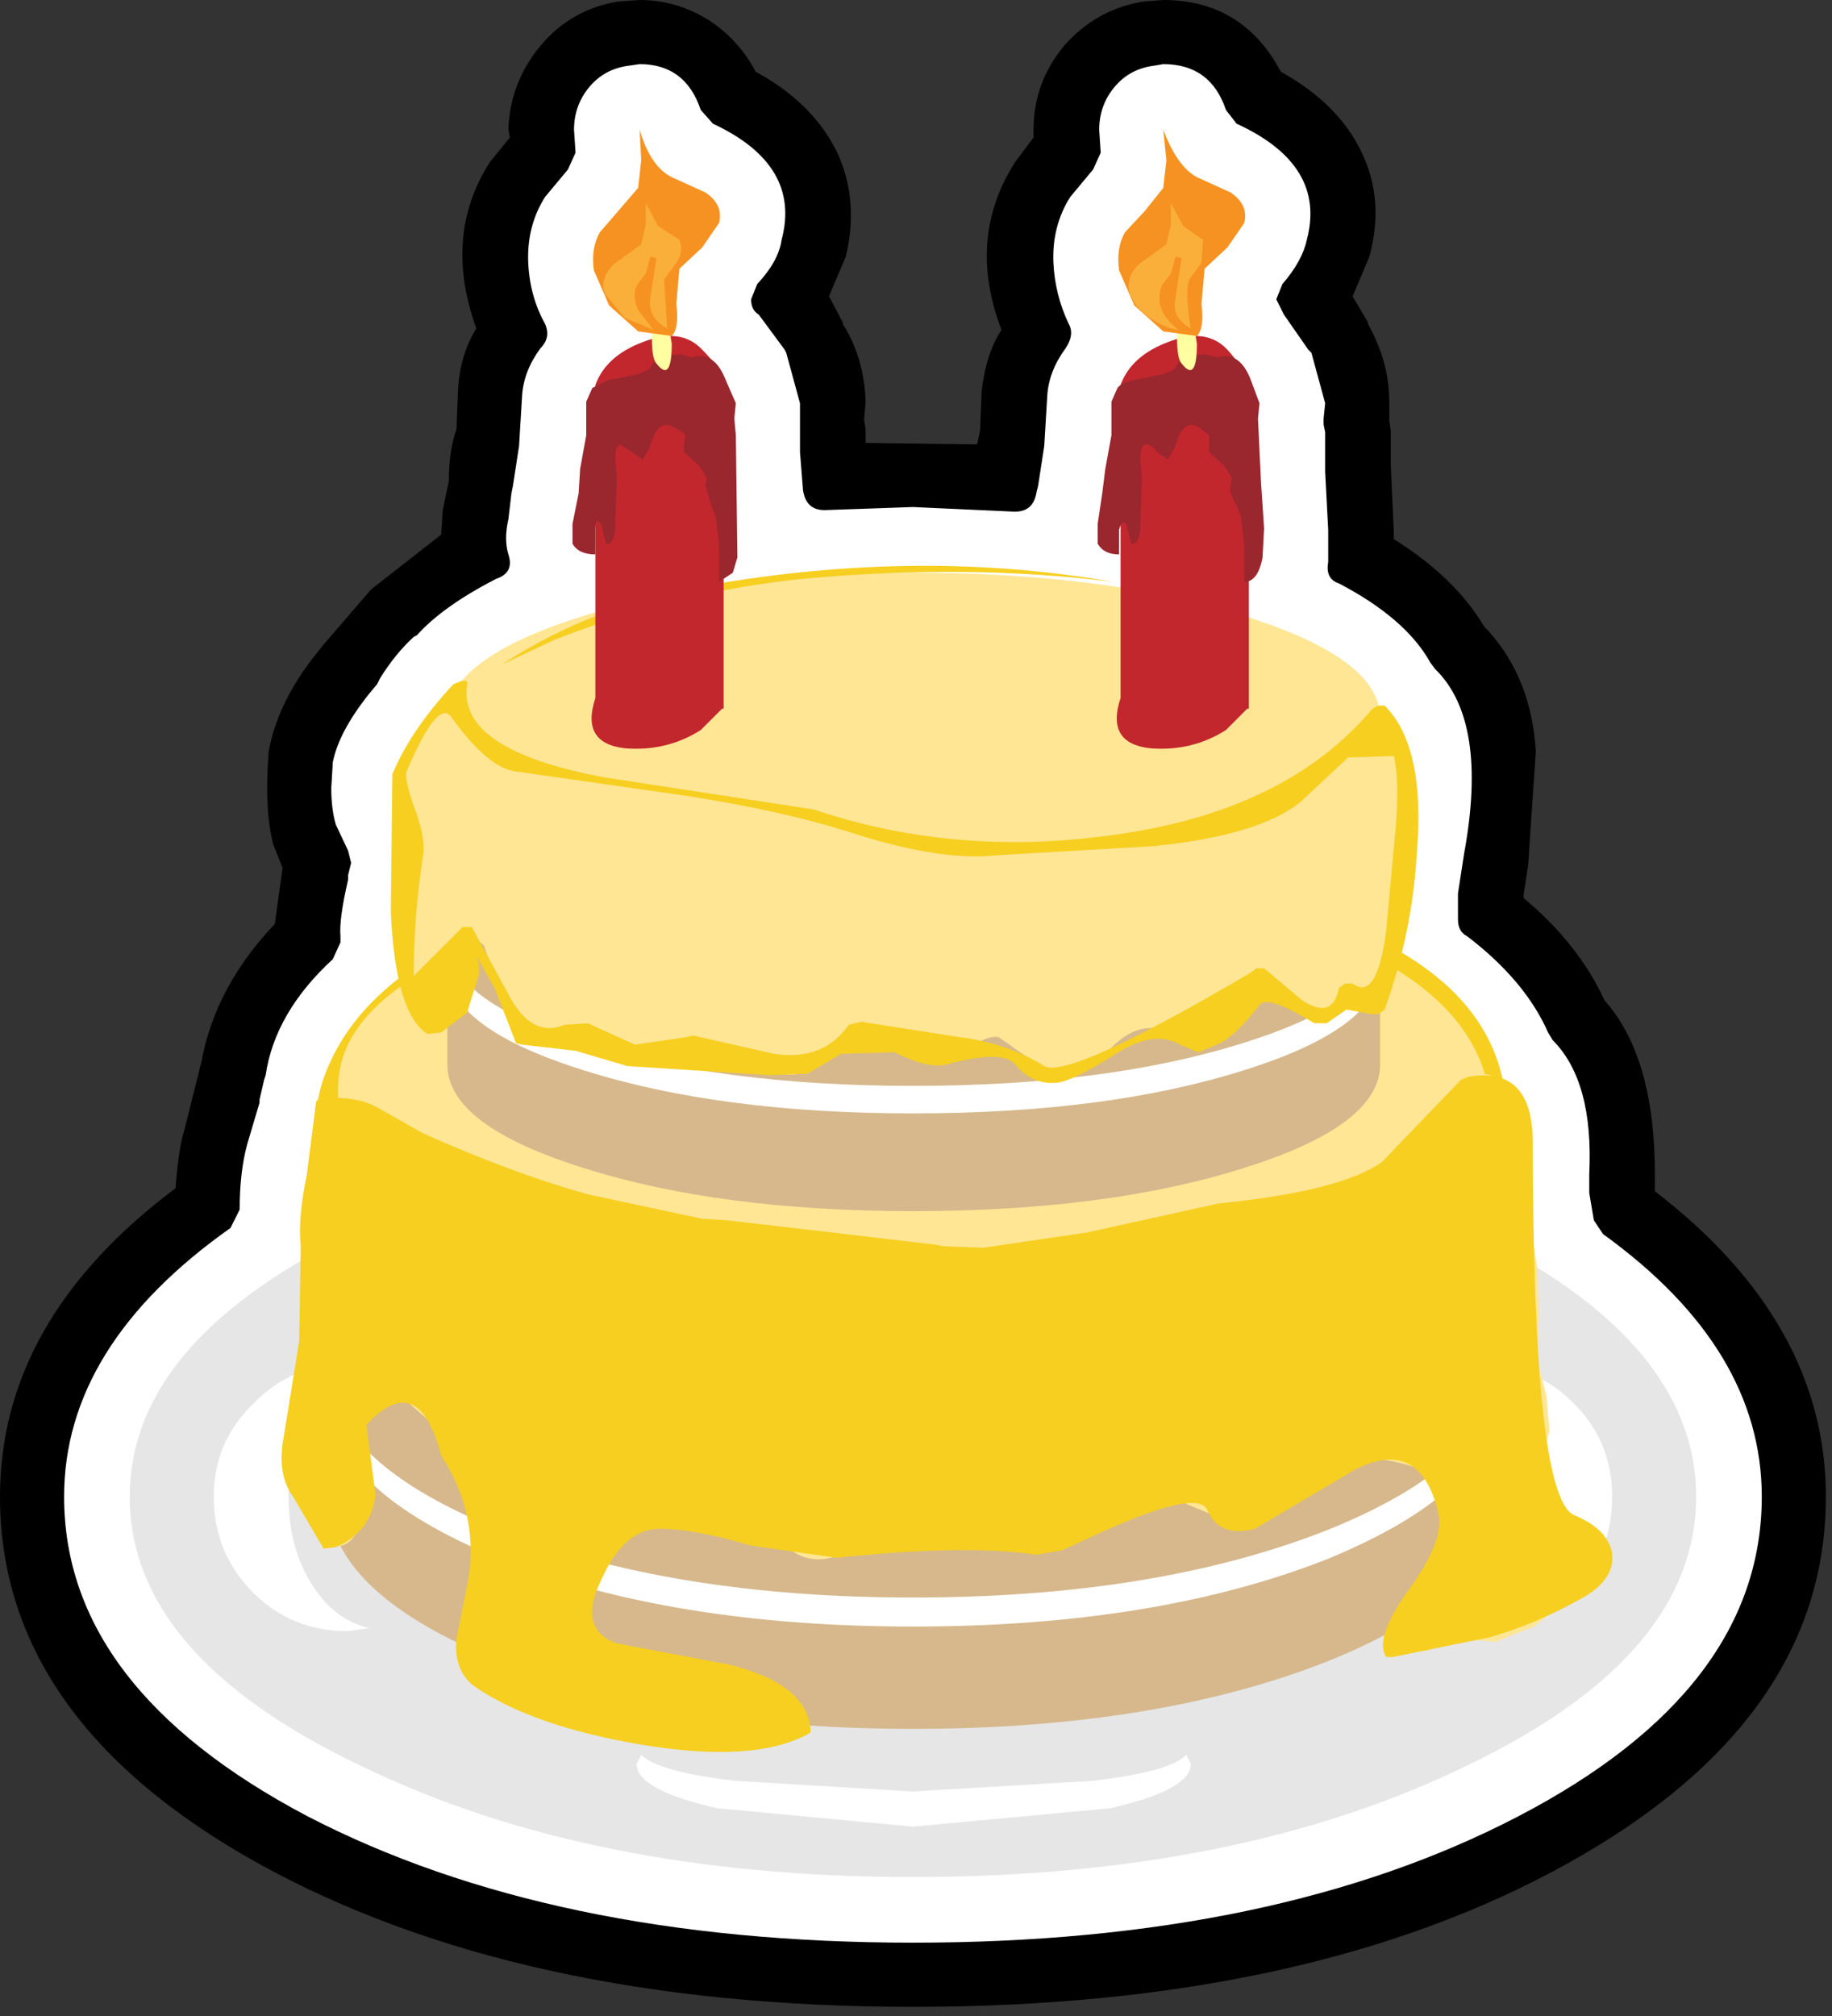 <?xml version="1.0" encoding="UTF-8"?>
<svg xmlns="http://www.w3.org/2000/svg" xmlns:xlink="http://www.w3.org/1999/xlink" width="240pt" height="264pt" viewBox="0 0 240 264" version="1.1">
<rect x="0" y="0" width="240" height="264" fill="#333333" stroke="none"/>
<g id="surface1">
<path style=" stroke:none;fill-rule:nonzero;fill:rgb(0%,0%,0%);fill-opacity:1;" d="M 99 9.398 C 103.934 12.066 107.465 15.535 109.602 19.801 C 111.602 24.066 112 28.668 110.801 33.602 L 108.602 38.801 L 110.398 42.199 L 110.398 42.398 C 112.266 45.332 113.266 48.734 113.398 52.602 L 113.199 55 L 113.398 56.199 L 113.398 58 L 128 58.199 L 128.398 56.398 L 128.602 51.199 C 129 47.867 129.867 45.199 131.199 43.199 C 128.133 35.199 128.734 27.867 133 21.199 L 135.398 18 L 135.398 17 C 135.398 12.867 136.734 9.199 139.398 6 C 142.199 2.801 145.668 0.867 149.801 0.199 L 152.398 0 C 159.332 0 164.465 3.133 167.801 9.398 C 172.867 12.199 176.398 15.734 178.398 20 C 180.398 24.133 180.734 28.668 179.398 33.602 L 177.199 38.801 L 179.199 42.199 L 179.199 42.398 C 181.066 45.734 182 49.133 182 52.602 L 182 55 L 182.199 56.398 L 182.199 61 L 182.602 69.801 L 182.602 70.602 C 187.934 73.934 191.867 77.734 194.398 82 C 198.535 86.266 200.801 91.734 201.199 98.398 L 200.199 113.199 L 199.602 117.199 L 199.602 117.602 C 204.398 121.602 207.934 126.066 210.199 131 C 214.602 135.934 216.801 143.535 216.801 153.801 L 216.801 156 C 231.734 167.465 239.199 180.801 239.199 196 C 239.199 215.465 227.934 231.465 205.398 244 C 182.867 256.535 154.266 262.801 119.602 262.801 C 85.066 262.801 56.465 256.535 33.801 244 C 11.266 231.465 0 215.465 0 196 C 0 180.535 7.668 167.066 23 155.602 C 23.266 152 23.668 149.398 24.199 147.801 L 26.398 139 C 27.602 132.465 30.801 126.465 36 121 L 37 113.801 L 37 113.602 L 35.801 110.602 C 35 107.535 34.801 103.465 35.199 98.398 C 36 94 38.133 89.668 41.602 85.398 L 42.398 84.398 L 48.602 77.199 L 57.801 70 L 58 66.801 L 58.801 63 C 58.801 60.332 59.133 58.066 59.801 56.199 L 60 51.199 C 60.133 48.133 60.934 45.398 62.398 43 C 59.465 34.867 60.066 27.602 64.199 21.199 L 66.801 18 L 66.602 17 C 66.734 12.867 68.133 9.199 70.801 6 C 73.465 2.801 76.867 0.867 81 0.199 L 83.801 0 C 87 0 90 0.867 92.801 2.602 C 95.465 4.332 97.535 6.602 99 9.398 "/>
<path style=" stroke:none;fill-rule:nonzero;fill:rgb(100%,100%,100%);fill-opacity:1;" d="M 75.398 20 L 75.199 17 C 75.199 14.867 75.867 13 77.199 11.398 C 78.535 9.801 80.266 8.867 82.398 8.602 L 83.801 8.398 C 87.801 8.398 90.465 10.398 91.801 14.398 L 93.398 16.199 C 101.133 19.801 104.133 24.867 102.398 31.398 C 102.133 33.266 101.066 35.199 99.199 37.199 L 98.398 39.199 C 98.398 40.133 98.734 40.801 99.398 41.199 L 102.801 45.801 L 103 46.199 L 104.801 52.801 L 104.801 59.199 L 105.199 64.199 C 105.465 65.934 106.398 66.801 108 66.801 L 119.602 66.398 L 132.801 67 L 133 67 C 134.602 67 135.535 66.133 135.801 64.398 L 136 63.602 L 136.801 58.398 L 137.199 51.801 C 137.332 49.668 138.133 47.602 139.602 45.602 C 140.398 44.398 140.535 43.332 140 42.398 C 138.801 39.867 138.133 37.199 138 34.398 C 137.867 31.199 138.602 28.332 140.199 25.801 L 143.199 22.199 L 144.199 20 L 144 17 C 144 14.867 144.668 13 146 11.398 C 147.332 9.801 149.066 8.867 151.199 8.602 L 152.398 8.398 C 156.535 8.398 159.266 10.398 160.602 14.398 L 162 16.199 C 169.867 19.801 172.934 24.867 171.199 31.398 C 170.801 33.266 169.734 35.199 168 37.199 L 167.199 39.199 L 168.199 41.199 L 171.398 45.801 L 171.801 46.199 L 173.602 52.801 L 173.398 54.801 L 173.398 55.602 L 173.602 56.602 L 173.602 61.801 L 174 69.398 L 174 73.602 C 173.734 75.066 174.199 76 175.398 76.398 C 181.266 79.465 185.266 82.934 187.398 86.801 L 188 87.602 C 192.668 92.133 193.934 100.199 191.801 111.801 L 191 117 L 191 120.398 C 191 121.465 191.398 122.199 192.199 122.602 C 197.266 126.465 200.801 130.668 202.801 135.199 L 203.398 136.199 C 207 139.801 208.602 145.668 208.199 153.801 L 208.199 156.199 L 208.801 159.801 L 210 161.602 C 223.867 171.602 230.801 183.066 230.801 196 C 230.801 212.801 220.199 226.734 199 237.801 C 177.801 248.867 151.332 254.398 119.602 254.398 C 88 254.398 61.535 248.867 40.199 237.801 C 19 226.602 8.398 212.668 8.398 196 C 8.398 182.801 15.668 171.066 30.199 160.801 L 31.398 158.398 C 31.398 155.066 31.734 152.199 32.398 149.801 L 34 144.398 L 34 144 L 34.602 141.398 L 34.801 140.801 C 35.602 135.332 38.535 130.266 43.602 125.602 L 44.602 123.398 L 44.602 122.602 C 44.465 121.133 44.801 118.668 45.602 115.199 L 45.602 114.602 L 46 113 L 45.602 111.398 L 44 108 C 43.602 106.668 43.398 105.066 43.398 103.199 L 43.602 99.801 C 44.133 97.133 45.734 94.133 48.398 90.801 L 49.398 89.602 L 49.801 88.801 C 51.133 86.668 52.602 84.867 54.199 83.398 L 54.602 83.199 C 56.867 80.668 60.332 78.199 65 75.801 C 66.602 75.266 67.133 74.199 66.602 72.602 C 66.199 71.266 66.199 69.734 66.602 68 L 67 64.602 L 67.199 63.602 L 68 58.398 L 68.398 51.801 C 68.535 49.668 69.332 47.602 70.801 45.602 C 71.734 44.668 71.934 43.602 71.398 42.398 C 70.066 40 69.332 37.332 69.199 34.398 C 69.066 31.199 69.801 28.332 71.398 25.801 L 74.398 22.199 L 75.398 20 "/>
<path style=" stroke:none;fill-rule:nonzero;fill:rgb(90.196%,90.196%,90.196%);fill-opacity:1;" d="M 222.199 196 C 222.199 209.867 212.199 221.602 192.199 231.199 C 172.199 240.934 148 245.801 119.602 245.801 C 91.332 245.801 67.199 240.934 47.199 231.199 C 27.066 221.602 17 209.867 17 196 C 17 182.266 27.066 170.602 47.199 161 C 67.199 151.266 91.332 146.398 119.602 146.398 C 148 146.398 172.199 151.266 192.199 161 C 212.199 170.602 222.199 182.266 222.199 196 "/>
<path style=" stroke:none;fill-rule:nonzero;fill:rgb(100%,100%,100%);fill-opacity:1;" d="M 48.398 178.801 C 45.332 179.465 42.801 181.465 40.801 184.801 C 38.801 188 37.801 191.734 37.801 196 C 37.801 200.398 38.801 204.199 40.801 207.398 C 42.801 210.602 45.332 212.535 48.398 213.199 L 45.602 213.602 C 40.668 213.602 36.535 211.934 33.199 208.602 C 29.734 205.133 28 200.934 28 196 C 28 191.199 29.734 187.133 33.199 183.801 C 36.535 180.332 40.668 178.602 45.602 178.602 L 48.398 178.801 "/>
<path style=" stroke:none;fill-rule:nonzero;fill:rgb(100%,100%,100%);fill-opacity:1;" d="M 191 178.801 L 193.801 178.602 C 198.602 178.602 202.734 180.332 206.199 183.801 C 209.535 187.133 211.199 191.199 211.199 196 C 211.199 200.934 209.535 205.133 206.199 208.602 C 202.734 211.934 198.602 213.602 193.801 213.602 L 191 213.199 C 193.934 212.535 196.398 210.602 198.398 207.398 C 200.398 204.199 201.398 200.398 201.398 196 C 201.398 191.734 200.398 188 198.398 184.801 C 196.398 181.465 193.934 179.465 191 178.801 "/>
<path style=" stroke:none;fill-rule:nonzero;fill:rgb(100%,100%,100%);fill-opacity:1;" d="M 96.199 159 C 89.535 159.934 85.465 161.066 84 162.398 L 83.398 161 C 83.398 158.867 86.934 157 94 155.398 L 119.602 153 L 145.398 155.398 C 152.465 156.867 156 158.734 156 161 L 155.398 162.398 C 154.066 161.066 150 159.934 143.199 159 L 119.602 157.602 L 96.199 159 "/>
<path style=" stroke:none;fill-rule:nonzero;fill:rgb(100%,100%,100%);fill-opacity:1;" d="M 155.398 229.801 L 156 231 C 156 233.266 152.465 235.199 145.398 236.801 L 119.602 239.199 L 94 236.801 C 86.934 235.199 83.398 233.266 83.398 231 L 84 229.801 C 85.465 231.266 89.535 232.398 96.199 233.199 L 119.602 234.602 L 143.199 233.199 C 150 232.398 154.066 231.266 155.398 229.801 "/>
<path style=" stroke:none;fill-rule:nonzero;fill:rgb(83.922%,72.157%,54.902%);fill-opacity:1;" d="M 196.199 196 C 196.199 204.398 188.734 211.602 173.801 217.602 C 158.867 223.465 140.801 226.398 119.602 226.398 C 98.535 226.398 80.535 223.465 65.602 217.602 C 50.535 211.602 43 204.398 43 196 L 43 143.801 L 196.199 143.801 L 196.199 196 "/>
<path style=" stroke:none;fill-rule:nonzero;fill:rgb(100%,100%,100%);fill-opacity:1;" d="M 196.199 182.602 C 196.199 190.867 188.734 198.066 173.801 204.199 C 158.867 210.066 140.801 213 119.602 213 C 98.535 213 80.535 210.066 65.602 204.199 C 50.535 198.066 43 190.867 43 182.602 L 43 170.199 L 196.199 170.199 L 196.199 182.602 "/>
<path style=" stroke:none;fill-rule:nonzero;fill:rgb(83.922%,72.157%,54.902%);fill-opacity:1;" d="M 196.199 178.801 C 196.199 187.199 188.734 194.398 173.801 200.398 C 158.867 206.266 140.801 209.199 119.602 209.199 C 98.535 209.199 80.535 206.266 65.602 200.398 C 50.535 194.398 43 187.199 43 178.801 L 43 166.199 L 196.199 166.199 L 196.199 178.801 "/>
<path style=" stroke:none;fill-rule:nonzero;fill:rgb(100%,90.196%,58.039%);fill-opacity:1;" d="M 196.199 143.801 C 196.199 150.332 192.465 155.867 185 160.398 C 180.602 163.066 174.066 165.602 165.398 168 C 138.332 175.867 110.602 176.535 82.199 170 C 71.934 167.602 63.934 165 58.199 162.199 C 48.066 157.266 43 151.133 43 143.801 C 43 135.398 50.535 128.266 65.602 122.398 C 80.535 116.535 98.535 113.602 119.602 113.602 C 140.801 113.602 158.867 116.535 173.801 122.398 C 188.734 128.266 196.199 135.398 196.199 143.801 "/>
<path style=" stroke:none;fill-rule:nonzero;fill:rgb(96.471%,81.176%,12.941%);fill-opacity:1;" d="M 81.199 118 C 71.332 120.668 64.133 123.066 59.602 125.199 C 50.266 129.465 45.199 134.668 44.398 140.801 C 43.199 151.465 50.668 159.734 66.801 165.602 C 76.668 169.332 88.867 171.801 103.398 173 L 156.199 171.199 C 180.332 166.801 193.332 157.668 195.199 143.801 C 194 134.465 186.465 127.199 172.602 122 C 163.398 118.535 152.332 116.266 139.398 115.199 C 116.867 113.066 97.465 114 81.199 118 M 113.199 113.199 C 132.398 112.801 148.535 114 161.602 116.801 C 183.734 121.602 195.602 130.465 197.199 143.398 L 197.199 143.602 C 195.465 156.266 184.199 165.199 163.398 170.398 C 149.133 174 133.465 175.465 116.398 174.801 C 99.602 174 84.535 171.801 71.199 168.199 C 47.867 162.066 38.266 153.066 42.398 141.199 C 46.133 130.668 56.465 123.066 73.398 118.398 C 84.465 115.199 97.734 113.465 113.199 113.199 "/>
<path style=" stroke:none;fill-rule:nonzero;fill:rgb(83.922%,72.157%,54.902%);fill-opacity:1;" d="M 180.801 139.398 C 180.801 144.734 174.801 149.266 162.801 153 C 150.934 156.734 136.535 158.602 119.602 158.602 C 102.801 158.602 88.465 156.734 76.602 153 C 64.602 149.266 58.602 144.734 58.602 139.398 L 58.602 94 L 180.801 94 L 180.801 139.398 "/>
<path style=" stroke:none;fill-rule:nonzero;fill:rgb(100%,100%,100%);fill-opacity:1;" d="M 180.801 126.602 C 180.801 131.934 174.801 136.465 162.801 140.199 C 150.934 143.934 136.535 145.801 119.602 145.801 C 102.801 145.801 88.465 143.934 76.602 140.199 C 64.602 136.465 58.602 131.934 58.602 126.602 L 58.602 114.602 L 180.801 114.602 L 180.801 126.602 "/>
<path style=" stroke:none;fill-rule:nonzero;fill:rgb(83.922%,72.157%,54.902%);fill-opacity:1;" d="M 180.801 123 C 180.801 128.332 174.801 132.867 162.801 136.602 C 150.934 140.332 136.535 142.199 119.602 142.199 C 102.801 142.199 88.465 140.332 76.602 136.602 C 64.602 132.867 58.602 128.332 58.602 123 L 58.602 111 L 180.801 111 L 180.801 123 "/>
<path style=" stroke:none;fill-rule:nonzero;fill:rgb(100%,90.196%,58.039%);fill-opacity:1;" d="M 180.801 94 C 180.801 105.867 167.602 112.465 141.199 113.801 L 90.801 111 L 71.801 106.398 C 63 103.199 58.602 99.066 58.602 94 C 58.602 88.801 64.602 84.332 76.602 80.602 C 88.465 76.867 102.801 75 119.602 75 C 136.535 75 150.934 76.867 162.801 80.602 C 174.801 84.332 180.801 88.801 180.801 94 "/>
<path style=" stroke:none;fill-rule:nonzero;fill:rgb(96.471%,81.176%,12.941%);fill-opacity:1;" d="M 165.398 110.602 C 174.332 107.266 179.133 101.867 179.801 94.398 L 181.801 94 C 181 101.867 175.535 107.398 165.398 110.602 M 65.801 87 C 73.668 81.801 82.734 78.332 93 76.602 C 111.398 73.398 129 73.266 145.801 76.199 C 133.133 74.602 119.602 74.465 105.199 75.801 C 94.398 76.867 83.535 79.535 72.602 83.801 L 65.801 87 M 69 106.199 C 57.398 101.934 54.332 97 59.801 91.398 C 57.133 94.867 58.535 98.332 64 101.801 C 69.867 105.398 77.199 108 86 109.602 C 103.734 112.801 119.465 114.465 133.199 114.602 C 108.133 115.398 86.734 112.602 69 106.199 "/>
<path style=" stroke:none;fill-rule:nonzero;fill:rgb(76.078%,15.294%,17.647%);fill-opacity:1;" d="M 94.801 50.801 L 94.801 92.801 L 94.602 92.801 L 91.801 95.602 C 88.867 97.465 85.602 98.266 82 98 C 78 97.602 76.668 95.398 78 91.398 L 78 50.801 L 94.801 50.801 "/>
<path style=" stroke:none;fill-rule:nonzero;fill:rgb(76.078%,15.294%,17.647%);fill-opacity:1;" d="M 92 45.801 C 94.535 48.332 95.398 50.465 94.602 52.199 L 92.398 53.602 L 91.398 54 L 88.602 54.801 L 87 54.199 L 84.398 54 L 80 55.398 C 79.199 55.398 78.465 54.734 77.801 53.398 L 78 50.398 C 78.934 47.867 81 46 84.199 44.801 C 87.535 43.465 90.133 43.801 92 45.801 "/>
<path style=" stroke:none;fill-rule:nonzero;fill:rgb(60%,15.294%,17.647%);fill-opacity:1;" d="M 91.602 46.602 C 93.066 46.602 94.199 47.602 95 49.602 L 96.398 52.801 L 96.199 54.801 L 96.398 57 L 96.602 73 L 96 75 L 94.199 76.199 L 94.199 71.398 L 93.801 67.801 L 93.199 66.199 L 92.398 63.602 L 92.602 62.602 L 91.602 61 L 89.602 59.199 L 89.602 58.199 L 89.801 57 C 89.668 56.734 89.066 56.332 88 55.801 C 86.934 55.398 86.133 55.867 85.602 57.199 L 85 58.801 L 84.199 60.199 L 82.801 59.199 L 81.199 58.199 C 80.801 58.332 80.602 59 80.602 60.199 L 80.801 62.602 L 80.602 68.398 C 80.602 70.398 80.199 71.332 79.398 71.199 L 78.801 68.801 C 78.266 67.867 78 68.066 78 69.398 L 78 72.602 C 76.535 72.602 75.535 72.133 75 71.199 L 75 68.602 L 75.801 64.602 L 76 61.398 L 76.801 57 L 76.801 52.602 L 77.602 50.801 L 79.602 49.801 L 83.602 49 L 85 48.398 L 86.199 46.602 L 89.199 46.398 L 90.602 46.801 L 91.602 46.602 "/>
<path style=" stroke:none;fill-rule:nonzero;fill:rgb(100%,100%,63.137%);fill-opacity:1;" d="M 85.602 40.602 L 85.602 35.602 C 85.602 32.934 85.934 31.668 86.602 31.801 L 86.801 37.801 L 88 45 C 88 48.465 87.332 49.332 86 47.602 C 85.602 47.199 85.398 46.066 85.398 44.199 L 85.602 40.602 "/>
<path style=" stroke:none;fill-rule:nonzero;fill:rgb(96.471%,57.255%,12.941%);fill-opacity:1;" d="M 83.801 17 C 84.734 20.199 86.133 22.266 88 23.199 L 92.398 25.199 C 94 26.266 94.602 27.602 94.199 29.199 L 92 32.398 L 89 35.199 L 88.602 39.801 C 88.867 41.934 88.668 43.332 88 44 L 83.602 43.398 L 79.801 40 L 77.801 35.398 C 77.535 33.398 77.801 31.734 78.602 30.398 L 83.602 24.602 L 84 21 L 83.801 17 "/>
<path style=" stroke:none;fill-rule:nonzero;fill:rgb(98.039%,68.627%,23.137%);fill-opacity:1;" d="M 85.199 33.602 L 84.602 35.801 L 83.398 37.398 C 83 38.332 83.066 39.398 83.602 40.602 L 85.602 43.199 L 81.801 41.602 L 79.199 38.398 C 78.801 37.066 79.199 35.801 80.398 34.602 L 84 32 L 84.602 29.398 L 84.602 26.602 L 86.199 29.602 L 89 31.398 C 89.398 32.465 89.266 33.465 88.602 34.398 L 87 36.602 L 87.398 43 C 85.668 42.066 84.934 40.734 85.199 39 L 86 33.801 L 85.199 33.602 "/>
<path style=" stroke:none;fill-rule:nonzero;fill:rgb(76.078%,15.294%,17.647%);fill-opacity:1;" d="M 163.602 50.801 L 163.602 92.801 L 163.398 92.801 L 160.602 95.602 C 157.668 97.465 154.398 98.266 150.801 98 C 146.801 97.602 145.465 95.398 146.801 91.398 L 146.801 50.801 L 163.602 50.801 "/>
<path style=" stroke:none;fill-rule:nonzero;fill:rgb(76.078%,15.294%,17.647%);fill-opacity:1;" d="M 160.801 45.801 C 163.199 48.465 164 50.602 163.199 52.199 L 161.199 53.602 L 160.199 54 L 157.398 54.801 L 155.801 54.199 L 153.199 54 L 148.602 55.398 L 146.398 53.398 L 146.801 50.398 C 147.734 47.867 149.801 46 153 44.801 C 156.332 43.465 158.934 43.801 160.801 45.801 "/>
<path style=" stroke:none;fill-rule:nonzero;fill:rgb(60%,15.294%,17.647%);fill-opacity:1;" d="M 160.398 46.602 C 161.867 46.602 163 47.602 163.801 49.602 L 165 52.801 L 164.801 54.801 L 165.199 63.199 L 165.602 69.199 L 165.398 73 C 165 75.133 164.199 76.199 163 76.199 L 163 71.398 L 162.602 67.801 L 162 66.199 C 161.332 65.133 161.066 64.266 161.199 63.602 L 161.398 62.602 L 160.398 61 L 158.398 59.199 L 158.398 57 L 156.801 55.801 C 155.734 55.398 154.934 55.867 154.398 57.199 L 153.801 58.801 L 153 60.199 L 151.602 59.199 C 150.934 58.398 150.398 58.066 150 58.199 C 149.602 58.332 149.398 59 149.398 60.199 L 149.602 62.602 L 149.398 68.398 C 149.398 70.398 149 71.332 148.199 71.199 L 147.602 68.801 C 147.199 68.133 146.867 68.332 146.602 69.398 L 146.602 72.602 C 145.266 72.602 144.332 72.133 143.801 71.199 L 143.801 68.602 L 144.398 64.602 L 144.801 61.398 L 145.602 57 L 145.602 52.602 L 146.398 50.801 C 146.668 50.398 147.332 50.066 148.398 49.801 L 152.398 49 L 153.801 48.398 L 155 46.602 L 158 46.398 L 159.398 46.801 L 160.398 46.602 "/>
<path style=" stroke:none;fill-rule:nonzero;fill:rgb(100%,100%,63.137%);fill-opacity:1;" d="M 154.398 40.602 L 154.398 35.602 C 154.398 32.934 154.734 31.668 155.398 31.801 L 155.602 37.801 L 156.801 45 C 156.801 48.465 156.133 49.332 154.801 47.602 C 154.398 47.199 154.199 46.066 154.199 44.199 L 154.398 40.602 "/>
<path style=" stroke:none;fill-rule:nonzero;fill:rgb(96.471%,57.255%,12.941%);fill-opacity:1;" d="M 152.398 17 C 153.602 20.199 155.066 22.266 156.801 23.199 L 161.199 25.199 C 162.801 26.266 163.398 27.602 163 29.199 L 160.801 32.398 L 157.801 35.199 L 157.398 39.801 C 157.668 41.934 157.465 43.332 156.801 44 L 152.398 43.398 L 148.602 40 L 146.602 35.398 C 146.332 33.398 146.602 31.734 147.398 30.398 L 150 27.602 L 152.398 24.602 L 152.801 21 L 152.398 17 "/>
<path style=" stroke:none;fill-rule:nonzero;fill:rgb(98.039%,68.627%,23.137%);fill-opacity:1;" d="M 154 33.602 L 153.398 35.801 L 152.199 37.398 C 151.398 39.535 152.133 41.465 154.398 43.199 C 153.199 43.066 151.934 42.535 150.602 41.602 C 149.266 40.668 148.398 39.602 148 38.398 C 147.602 37.066 148 35.801 149.199 34.602 L 152.801 32 L 153.398 29.398 L 153.398 26.602 L 155 29.602 L 157.602 31.398 L 157.398 34.398 L 155.801 36.602 C 155.398 37.801 155.465 39.934 156 43 C 154.266 42.066 153.602 40.734 154 39 L 154.801 33.801 L 154 33.602 "/>
<path style=" stroke:none;fill-rule:nonzero;fill:rgb(100%,90.196%,58.039%);fill-opacity:1;" d="M 159.398 107.602 C 163.535 107.602 166.934 106.668 169.602 104.801 L 175.801 99.199 L 180.602 92.801 C 183.668 94.398 184.934 98.066 184.398 103.801 L 182.602 117 C 182.602 124.867 181.934 130 180.602 132.398 L 176.199 129.199 L 175.602 132.199 C 175.066 133.266 174.266 133.801 173.199 133.801 L 169.199 130.801 L 164.801 127.199 L 162.199 132.199 L 159.199 136.398 L 156.199 137 C 155.266 136.199 154.133 135.535 152.801 135 C 150.266 134.066 147.801 134.867 145.398 137.398 C 142.602 140.199 140.266 141.535 138.398 141.398 C 137.465 141.398 136.266 140.465 134.801 138.602 L 130.801 135.801 C 129.867 135.668 128.734 136.066 127.398 137 L 124 139 C 122 139.535 120 138.934 118 137.199 C 115.734 135.199 113.801 134.199 112.199 134.199 L 107.602 139.398 C 105.465 140.734 103.398 141.066 101.398 140.398 L 96 137.199 L 90.398 136.199 L 84.398 139 C 82.668 139.535 80.934 138.801 79.199 136.801 C 77.332 134.535 75.668 133.801 74.199 134.602 C 71.801 135.934 69.934 136.535 68.602 136.398 C 67.398 134.668 66.066 131.668 64.602 127.398 L 63.398 123.801 L 61 121.801 C 62.332 126.867 62 130.602 60 133 L 57 135.199 L 54.199 133.398 C 53.535 131.934 53.199 128.266 53.199 122.398 L 53.801 117.398 L 54.602 112.398 L 53.801 108.602 L 52.199 105.398 L 52.199 101.199 L 53.801 97.602 L 56.199 94.602 L 58 92 L 60 89.801 C 59.602 90.332 59.734 91.734 60.398 94 L 62.199 98.398 C 63.133 99.332 65.066 100.066 68 100.602 L 79.801 101.398 L 91.602 102.602 L 112.801 108.801 C 121.332 111.602 129.398 112.266 137 110.801 L 148.199 108.801 L 159.398 107.602 "/>
<path style=" stroke:none;fill-rule:nonzero;fill:rgb(96.471%,81.176%,12.941%);fill-opacity:1;" d="M 179.801 92.801 L 180.602 92.398 L 181.398 92.398 C 185 96 186.398 102.465 185.602 111.801 C 185.199 118.734 183.801 125.535 181.398 132.199 L 180.602 132.801 L 179.602 132.801 L 176.398 132.199 L 173.801 134 L 172.199 134 C 168.066 131.465 165.668 130.668 165 131.602 C 162.867 134.398 161 136.133 159.398 136.801 L 157 137.801 L 154.602 136.801 C 152.332 135.465 149.535 135.867 146.199 138 C 142.199 140.535 139.535 141.801 138.199 141.801 C 136.199 141.934 134.465 141.133 133 139.398 C 131.934 138.066 128.934 138.066 124 139.398 C 122.398 139.801 120.133 139.266 117.199 137.801 L 110.199 138 L 105.801 140.602 L 100.801 140.801 L 91.398 140.199 L 82.199 139.602 L 75.398 137.602 L 68.398 136.801 L 67.602 136.602 L 64.801 129.398 L 61.199 123 C 62.266 124.199 62.801 125.668 62.801 127.398 L 61.199 132.602 L 57.801 135.199 L 56 135.398 C 53.199 133.668 51.602 128.332 51.199 119.398 L 51.398 101.602 L 51.398 101.398 C 53 97.535 55.668 93.602 59.398 89.602 L 60.398 89.199 C 61.066 89.066 61.332 89.199 61.199 89.602 C 60.266 95.332 66.266 99.398 79.199 101.801 L 106.602 106 C 118.867 110.133 131.801 111.266 145.398 109.398 C 160.734 107.398 172.199 101.867 179.801 92.801 M 182.602 99 L 176.602 99.199 L 170.398 105 C 166.801 107.934 160.398 109.867 151.199 110.801 L 130.602 112 C 125.801 112.535 119.602 111.602 112 109.199 C 105.867 107.199 98.465 105.535 89.801 104.199 L 67.398 101 C 65 100.602 62.266 98.266 59.199 94 C 58 92.133 56 94.535 53.199 101.199 C 53.199 102.398 53.668 104.199 54.602 106.602 C 55.398 109 55.668 110.867 55.398 112.199 C 54.602 117.398 54.199 122.602 54.199 127.801 L 60.602 121.398 L 61.801 121.398 L 66.602 130.199 C 68.602 134.066 71.066 135.398 74 134.199 L 77 134 L 83.199 136.801 L 90 135.801 L 90.801 135.602 L 101.398 138 C 105.668 138.668 108.934 137.398 111.199 134.199 L 112.801 133.801 L 125.602 135.801 C 129.867 136.332 133.602 137.602 136.801 139.602 C 138.934 140.801 147.934 136.734 163.801 127.398 L 164.602 126.801 L 165.602 126.801 L 170.602 131 C 173.266 132.734 174.867 132.199 175.398 129.398 L 176.199 128.801 L 177.199 128.801 C 179.332 130.398 180.801 128.066 181.602 121.801 L 182.801 108.801 C 183.199 104.535 183.133 101.266 182.602 99 "/>
<path style=" stroke:none;fill-rule:nonzero;fill:rgb(100%,90.196%,58.039%);fill-opacity:1;" d="M 139 163 L 149 160 L 159 157.801 L 165.801 158 L 172.398 157.199 C 176.398 155.734 180.801 153 185.602 149 L 189.801 143.801 C 191.668 141.266 193.465 140.266 195.199 140.801 C 197.602 141.602 199.066 143.867 199.602 147.602 L 199.801 156.602 L 201.398 166 L 201.602 172.199 L 201.398 178.199 L 202.602 182.801 L 203 187.398 L 201.602 192.199 C 201.332 194.199 201.668 195.801 202.602 197 C 203.133 197.668 204.602 198.465 207 199.398 C 209 200.066 210.199 201.133 210.602 202.602 C 211 203.934 210.398 205.535 208.801 207.398 L 206.602 209.199 L 204.398 210.199 L 201 213 L 198.398 214 L 196 215 L 193.602 214.801 L 190.199 215 L 186.801 216.199 L 185 216.199 L 182.602 216.602 C 182.199 216.465 181.934 216.066 181.801 215.398 L 181.801 214 L 184 212.398 L 185.602 209.602 L 187.602 207.801 L 188.398 205.602 L 189.398 200 C 189.668 197.066 189.398 195.133 188.602 194.199 C 187 192.332 183.465 191.199 178 190.801 C 175.867 190.668 173.535 192 171 194.801 C 168.332 197.867 166.133 199.535 164.398 199.801 L 159.398 198.602 L 154.602 196.602 C 152.332 196.199 149.535 196.934 146.199 198.801 L 139 202.801 L 131.199 202.398 C 124.398 199.602 119.066 199.066 115.199 200.801 L 110 203.602 C 108.133 204.398 106.332 204.398 104.602 203.602 L 100.398 201.199 L 96.199 199 C 94.867 198.602 93.332 198.602 91.602 199 L 87 199.801 L 82.199 199.199 C 80.066 198.801 78.668 199.066 78 200 C 77.465 200.668 77.398 201.867 77.801 203.602 L 78.199 207.398 L 75.801 209.602 C 74.465 210.535 73.867 211.332 74 212 L 76.602 214.199 L 79.801 215.602 C 83.934 217.066 87.199 217.801 89.602 217.801 L 96.398 219 C 101.332 221 104.266 222.801 105.199 224.398 C 106 226 105.668 227.133 104.199 227.801 L 99.801 228.398 L 88.602 227.398 L 82.199 226.801 C 79.934 225.066 78.133 224.066 76.801 223.801 L 74.398 223.602 L 71.801 223.398 L 67.602 222 L 65.199 222 L 63.199 220.602 L 61.199 216.801 C 60.398 214 60.734 210.867 62.199 207.398 C 63 205.398 63.133 202.867 62.602 199.801 C 61.535 195 59.465 190.465 56.398 186.199 L 52 182.398 C 49.602 181.199 47.934 181.602 47 183.602 L 47 187 L 48 190.398 L 47.801 198.199 L 46.398 201.199 C 45.602 202.266 44.602 202.668 43.398 202.398 L 42.801 200.602 L 42.199 198.801 L 40.602 197.801 L 39 196.398 C 37.266 193.199 37.668 187.332 40.199 178.801 C 41.266 175.199 41.266 169.934 40.199 163 C 39.801 158.867 39.934 155.199 40.602 152 C 42.465 146.801 43.066 144.199 42.398 144.199 L 46 144 L 49 145.398 C 54.332 149 60.199 151.602 66.602 153.199 C 70.734 154.266 75.332 155.934 80.398 158.199 L 87.199 160 L 94.398 160.199 L 121.801 163.398 L 139 163 "/>
<path style=" stroke:none;fill-rule:nonzero;fill:rgb(96.471%,81.176%,12.941%);fill-opacity:1;" d="M 128.801 163.398 L 142.398 161.398 L 159.602 157.602 C 170.266 156.535 177.398 154.734 181 152.199 L 191.398 141.398 L 192.398 141 C 197.867 140.066 200.668 142.801 200.801 149.199 C 200.801 180.398 202.602 196.801 206.199 198.398 C 209.133 199.602 210.801 201.266 211.199 203.398 C 211.465 205.668 210.199 207.602 207.398 209.199 C 203.398 211.465 199.332 213.199 195.199 214.398 L 182.398 217 L 181.602 217 C 180.535 215.398 181.465 212.535 184.398 208.398 C 187.734 203.867 189.066 200.398 188.398 198 C 186.801 191.465 183.199 189.602 177.602 192.398 L 164.398 200.199 C 161.332 201 159.266 200.199 158.199 197.801 C 157.398 195.668 151.934 197 141.801 201.801 L 139.199 203 L 135.801 203.602 C 129.668 202.668 120.934 202.801 109.602 204 L 98.398 202.398 C 93.465 200.934 89.465 200.199 86.398 200.199 C 83.332 200.199 80.801 202.398 78.801 206.801 C 76.668 211.199 77.332 214 80.801 215.199 L 95.602 218 C 102.535 219.734 106.066 222.668 106.199 226.801 L 106 227 C 101.199 229.668 93.734 230.133 83.602 228.398 C 74.398 226.801 67.332 224.332 62.398 221 C 60.398 219.668 59.535 217.535 59.801 214.602 L 61.199 207.602 C 62.398 201.602 61.266 195.934 57.801 190.602 C 55.801 183 52.535 181.668 48 186.602 L 49.199 195.801 C 48.801 199 47.066 201.266 44 202.602 L 42.398 202.801 L 38.398 196 C 36.934 194 36.535 191.332 37.199 188 L 39.199 175.602 L 39.398 163.199 C 39.133 160.801 39.398 157.668 40.199 153.801 L 41.398 144.398 C 41.398 144 41.934 143.801 43 143.801 C 45.535 143.668 47.668 144.066 49.398 145 L 55.398 148.398 C 63.133 151.867 70.332 154.535 77 156.398 L 92 159.602 L 95.199 159.801 L 109 161.398 L 122.602 163 L 123.602 163.199 L 128.801 163.398 "/>
</g>
</svg>

